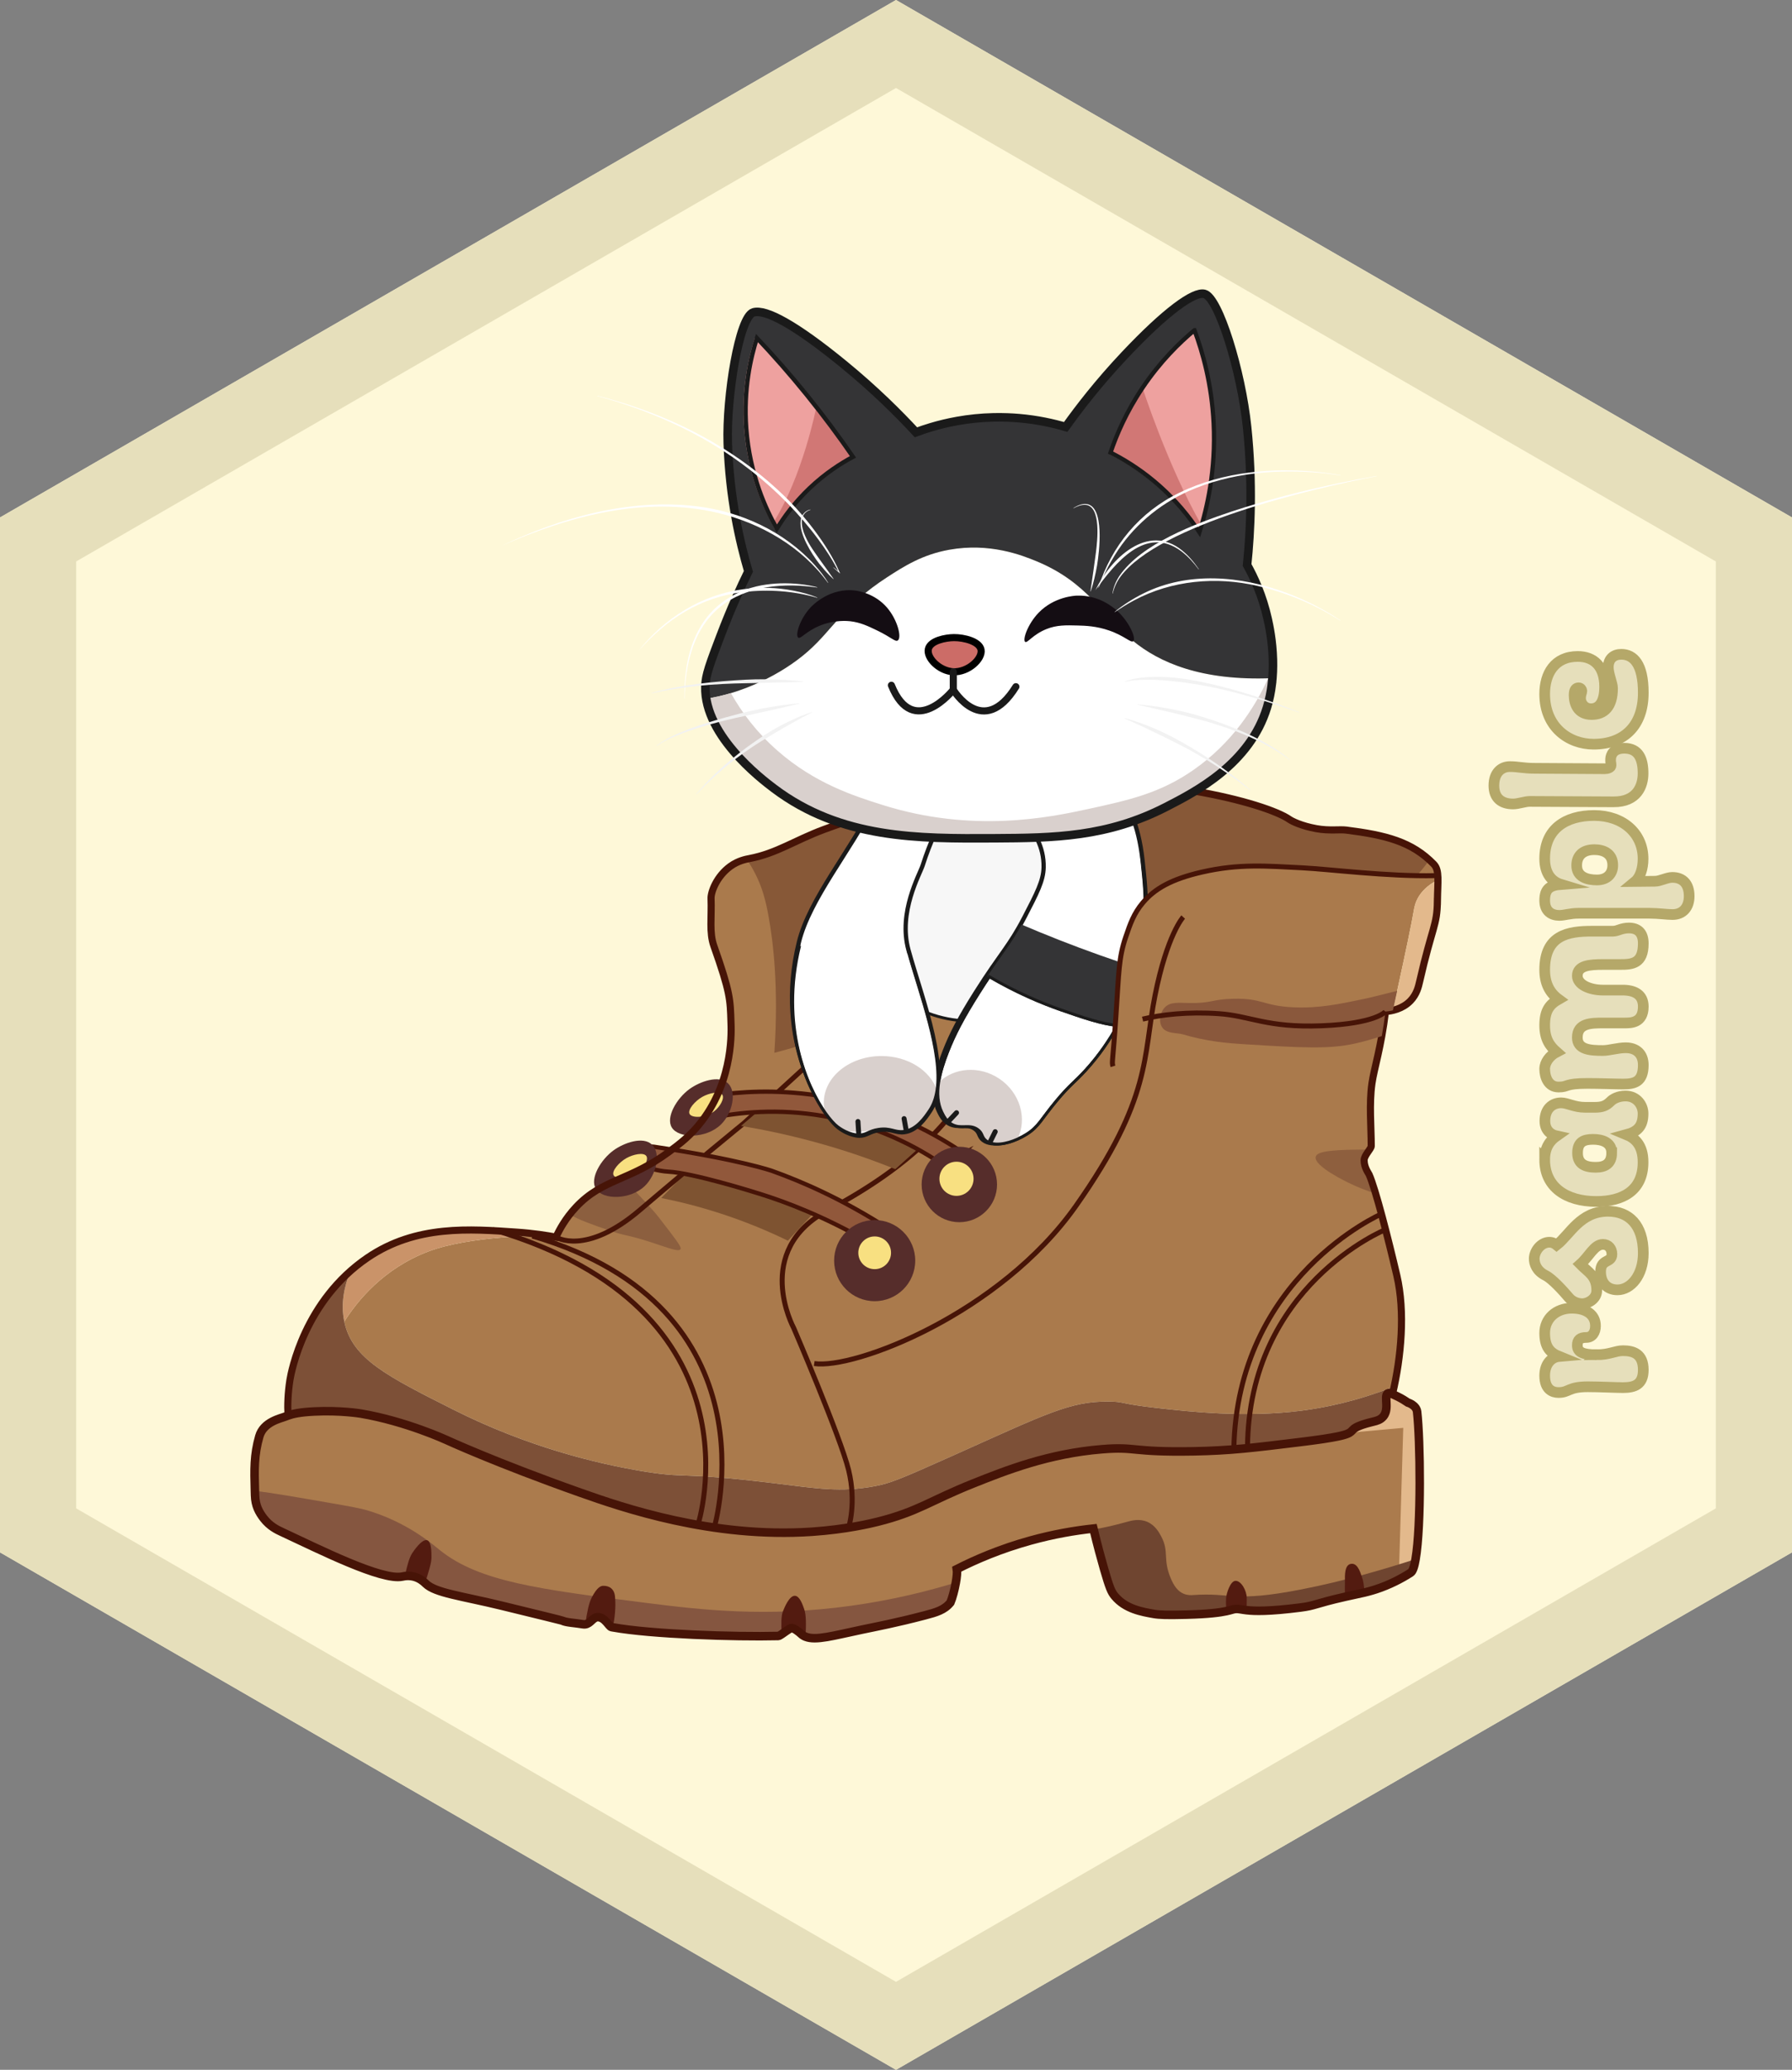 <?xml version="1.0" encoding="UTF-8"?>
<svg id="rsample" xmlns="http://www.w3.org/2000/svg" viewBox="0 0 2518.95 2908.64">
  <rect x="0" y="0" width="2518.95" height="2908.64" fill="#808080" stroke="none"/>
  <defs>
    <style>
      .cls-1 {
        fill: #f7f7f7;
      }

      .cls-1, .cls-2, .cls-3, .cls-4, .cls-5, .cls-6, .cls-7, .cls-8, .cls-9, .cls-10, .cls-11, .cls-12, .cls-13, .cls-14, .cls-15, .cls-16 {
        stroke-miterlimit: 10;
      }

      .cls-1, .cls-6, .cls-7, .cls-8, .cls-12, .cls-14, .cls-15, .cls-16 {
        stroke: #1a1a1a;
      }

      .cls-1, .cls-8, .cls-15 {
        stroke-width: 4px;
      }

      .cls-2, .cls-3, .cls-4, .cls-5, .cls-13 {
        stroke: #471407;
      }

      .cls-2, .cls-3, .cls-4, .cls-6, .cls-7, .cls-8, .cls-10, .cls-16 {
        fill: none;
      }

      .cls-2, .cls-9, .cls-16 {
        stroke-width: 10px;
      }

      .cls-3, .cls-6 {
        stroke-width: 12px;
      }

      .cls-4, .cls-5, .cls-10, .cls-12 {
        stroke-width: 7px;
      }

      .cls-17 {
        fill: #d9d0cd;
      }

      .cls-5, .cls-18 {
        fill: #aa7a4c;
      }

      .cls-7, .cls-13, .cls-14 {
        stroke-width: 6px;
      }

      .cls-19 {
        fill: #140d13;
      }

      .cls-20 {
        fill: #eea19f;
      }

      .cls-21 {
        fill: #531b10;
      }

      .cls-9 {
        fill: #cc6c67;
        stroke: #000;
      }

      .cls-22 {
        fill: #d17775;
      }

      .cls-23 {
        fill: #7e5331;
      }

      .cls-24 {
        fill: #8c5f3f;
      }

      .cls-10 {
        stroke: #ba4b94;
      }

      .cls-25 {
        fill: #7d5037;
      }

      .cls-26 {
        fill: #343436;
      }

      .cls-27 {
        fill: #fef8d8;
      }

      .cls-28, .cls-14, .cls-15 {
        fill: #fff;
      }

      .cls-29 {
        fill: #8a583c;
      }

      .cls-11 {
        stroke: #b5a869;
        stroke-width: 15px;
      }

      .cls-11, .cls-30 {
        fill: #e6dfbb;
      }

      .cls-31 {
        fill: #ab7b4d;
      }

      .cls-32 {
        fill: #ca9369;
      }

      .cls-33 {
        fill: #875837;
      }

      .cls-34 {
        fill: #e3b98c;
      }

      .cls-12 {
        fill: #e4e2e0;
      }

      .cls-12, .cls-16 {
        stroke-linecap: round;
      }

      .cls-35 {
        fill: #f2f2f2;
      }

      .cls-13 {
        fill: #91583b;
      }

      .cls-36 {
        fill: #f8e081;
      }

      .cls-37 {
        fill: #8e5f3e;
      }

      .cls-38 {
        fill: #855640;
      }

      .cls-39 {
        fill: #6f4530;
      }

      .cls-40 {
        fill: #562d2b;
      }
    </style>
  </defs>
  <polygon class="cls-27" points="0 727.16 0 2181.48 1259.48 2908.64 2518.95 2181.48 2518.95 727.16 1259.48 0 0 727.16"/>
  <path class="cls-30" d="M1259.48,0L0,727.16v1454.32l1259.48,727.16,1259.47-727.16V727.16L1259.48,0ZM2411.88,2119.66l-1152.4,665.35L107.07,2119.66V788.98L1259.48,123.64l1152.4,665.34v1330.68Z"/>
  <path class="cls-31" d="M1989.86,2190.93c-1.79,10.44-4.06,17.35-6.86,19.07-1.91,1.17-7.84,5.09-16.82,9.79-6.79,3.57-15.33,7.59-25.18,11.21-8.7,3.2-16.1,5.27-23.15,6.95-4.68,1.12-9.21,2.06-13.85,3.05-4.9,1.05-9.35,2.02-13.4,2.94-42.91,9.7-41.16,12.33-62.6,15.06-44.42,5.66-64.5,5.04-75.68,3.75-7.58-.86-11.09-2.03-15.32-1.75-3.38.23-6.05,1.57-13.24,3.11-8.75,1.89-24.19,4.07-55.76,4.89-27.49.72-38.36.33-46-1-16.87-2.94-40.01-6.98-55-25-4.67-5.61-7.2-10.97-15-38-4.23-14.66-9.37-33.48-14.68-55.68-.11-.44-.21-.88-.32-1.32-25.94,2.79-56.09,7.87-89,17-41.11,11.4-75.64,26.1-103,40,.69,4.03,0,11.17-1.38,18.87-1.88,10.51-5.02,22.07-7.62,28.13-8.54,10.51-19.9,13.79-36,18-40.61,10.63-67.32,15.66-88,20-40.56,8.51-65.3,15.88-79.69,10.02-2.38-.96-4.47-2.28-6.31-4.02-2.36-2.24-10.65-9.12-14-8-3.05,1.02-8.97,5.67-13.32,8.58-2.08,1.4-3.8,2.39-4.68,2.42-61.74,1.48-178.6-2.4-232.53-12.14-.67-.12-1.32-.24-1.97-.36-3.43-.65-9.13-13.83-19-14-7.13-.12-10.22,9.12-17.8,10.08-.98.13-2.04.11-3.2-.08-12-2-23.11-2.26-29-5-1.17-.54-29.11-7.36-85-21-56.73-13.84-93.3-17.81-107-31-.23-.22-.55-.54-.95-.92-2.42-2.3-7.93-7.08-16.05-9.08-5-1.23-9.47-1.03-12.47-.64-1.71.23-2.94.51-3.53.64-28.88,6.09-116.56-38.15-170-63-5.27-2.45-16.28-7.53-25-19-6.43-8.45-11.57-17.55-12-32-.06-2.2-.13-4.35-.19-6.45-.9-30.3-1.29-50.36,6.19-76.55,5.92-20.71,30.21-25.2,37-28,1.03-.42,2.11-.85,3.28-1.26,6.96-2.5,16.89-4.75,36.72-5.74,36.63-1.83,64.59,2.76,66,3,63.19,10.75,120,37,120,37,0,0,68.8,31.79,188,74,59.63,21.12,185.71,64.56,326,55,48.19-3.28,83.27-11.81,92-14,57.33-14.36,73.25-29.38,135-54,44.88-17.9,105.01-41.87,181-48,48.34-3.9,39.68,4.54,128,3,51.31-.9,84.21-4.93,150-13,2.35-.29,4.62-.57,6.81-.85,2.92-.37,5.71-.73,8.36-1.08.66-.08,1.32-.17,1.96-.26,2.67-.35,5.2-.7,7.6-1.04.64-.09,1.28-.18,1.9-.27.45-.06.89-.13,1.32-.19,1.11-.16,2.19-.32,3.24-.47.86-.13,1.69-.26,2.51-.38,7.84-1.2,14-2.28,18.86-3.28.54-.12,1.06-.23,1.57-.34,1.07-.23,2.07-.45,3-.67.38-.09.75-.18,1.1-.27.25-.06.49-.12.72-.18,4.97-1.26,7.97-2.41,10-3.54.17-.09.33-.18.48-.27.03-.02.05-.04.08-.05,2.77-1.68,3.61-3.31,5.81-5.19.11-.1.24-.2.36-.3.05-.04.11-.09.17-.13.11-.09.23-.18.35-.27.09-.07.18-.14.28-.21.19-.14.39-.28.6-.42.32-.21.66-.43,1.03-.64.12-.08.25-.15.37-.22.65-.37,1.38-.75,2.2-1.15.16-.07.33-.15.5-.23,1.04-.48,2.22-.98,3.58-1.49.23-.09.46-.17.69-.26.48-.17.97-.35,1.48-.53.26-.09.52-.18.79-.27.27-.09.55-.18.82-.27.56-.19,1.14-.37,1.74-.56h.01c.61-.19,1.23-.39,1.89-.58.05-.02.11-.03.17-.05.6-.18,1.22-.36,1.87-.54.12-.04.25-.08.38-.11.39-.11.78-.22,1.19-.33,2.43-.67,5.16-1.37,8.21-2.11,3.25-.78,8.99-2.12,13-7,.76-.92,1.39-1.9,1.92-2.91.42-.81.78-1.64,1.07-2.49.46-1.32.78-2.68.99-4.06.1-.57.17-1.16.23-1.74.18-1.85.21-3.7.16-5.5-.01-.88-.05-1.74-.09-2.59,0-.08-.01-.16-.01-.25-.06-1.21-.12-2.39-.17-3.5,0-.09-.02-.18,0-.27-.05-1.12-.07-2.18-.04-3.16.01-.18.01-.36.02-.53,0-.21.02-.42.04-.62.01-.14.03-.27.04-.4.02-.18.04-.37.07-.54.02-.13.05-.27.07-.4.08-.45.19-.87.34-1.25.05-.13.1-.25.15-.37s.11-.23.16-.34c0-.01.01-.01.01-.02.06-.11.13-.22.2-.32.06-.1.13-.2.22-.29.04-.08.11-.15.18-.22.05-.06.1-.11.15-.15.06-.06.12-.11.18-.16.09-.08.19-.16.3-.23.1-.07.21-.13.32-.19,1.3-.68,3.25-.21,6.37,1.13.11.05.22.09.33.14,1.72.75,3.81,1.76,6.32,2.98,6.55,3.18,11.62,6.42,14.98,8.75,0,0,11.92,3.51,13,13,4.51,39.73,5.99,159.63-2.14,206.93Z"/>
  <path class="cls-38" d="M1343.62,2223.87c-1.88,10.51-5.02,22.07-7.62,28.13-8.54,10.51-19.9,13.79-36,18-40.61,10.63-67.32,15.66-88,20-40.56,8.51-65.3,15.88-79.69,10.02-2.38-.96-4.47-2.28-6.31-4.02-2.36-2.24-10.65-9.12-14-8-3.05,1.02-8.97,5.67-13.32,8.58-2.08,1.4-3.8,2.39-4.68,2.42-61.74,1.48-178.6-2.4-232.53-12.14-.67-.12-1.32-.24-1.97-.36-3.43-.65-9.13-13.83-19-14-7.13-.12-10.22,9.12-17.8,10.08-.98.13-2.04.11-3.2-.08-12-2-23.11-2.26-29-5-1.17-.54-29.11-7.36-85-21-56.73-13.84-93.3-17.81-107-31-.23-.22-.55-.54-.95-.92-2.42-2.3-7.93-7.08-16.05-9.08-5-1.23-9.47-1.03-12.47-.64-1.71.23-2.94.51-3.53.64-28.88,6.09-116.56-38.15-170-63-5.27-2.45-16.28-7.53-25-19-6.43-8.45-11.57-17.55-12-32-.06-2.2-.13-4.35-.19-6.45,23.97,2.79,59.69,8.98,108.19,17.45,26.5,4.63,39.96,7.01,50,10,55.73,16.6,91.09,47.24,102,56,55.11,44.25,139.83,54.98,290,74,75.79,9.6,168.01,20.63,288,4,58.87-8.16,108.71-20.8,147.12-32.63Z"/>
  <path class="cls-21" d="M861.47,2286.86c-.67-.12-1.32-.24-1.97-.36-3.43-.65-9.13-13.83-19-14-7.13-.12-10.22,9.12-17.8,10.08,2.51-16.96,4.91-29.37,8.8-37.08,7.89-15.65,13.57-16.9,16-17,8.64-.37,15.94,4.05,17,15,1.48,15.29-.45,30.59-3.03,43.36Z"/>
  <path class="cls-21" d="M597.55,2224.58c4.71-15.4,8.93-27.68,8.95-36.08.01-7.18.04-21.94-6-24-7.37-2.51-19.29,15.42-21,18-4.12,6.18-7.12,17.15-10.47,32.36"/>
  <path class="cls-21" d="M1132.31,2300.02c-2.38-.96-4.47-2.28-6.31-4.02-2.36-2.24-10.65-9.12-14-8-3.05,1.02-8.97,5.67-13.32,8.58-.55-14.88-.77-25.49,1.82-32.08,1.84-4.68,8.83-22.49,17-22,6.69.4,10.92,12.87,13,19,2.74,8.08,2.72,20.87,1.81,38.52Z"/>
  <path class="cls-18" d="M2021.28,1236.65c-10.23,4.68-20.49,12.77-26.78,22.85-5.25,8.4-6.54,16.27-7,19-3.3,19.6-11.63,59.26-23.56,113.89-1.91,8.77-3.92,17.92-6.01,27.44-3.96.95-7.57,1.42-10.43,1.67-1.53,12.74-3.32,24.19-5.19,34.51h0c-5.45,30.2-11.57,50.84-13.81,66.49-4.13,28.94-1,61-1,88,0,1.24-1,2.99-2.36,5.03-2.96,4.42-7.64,10.18-7.64,14.97,0,10.21,6.04,17.87,7,20,2.48,5.51,5.65,14.91,9.19,26.71,9.34,31.03,21.24,78.61,29.81,115.29,11.07,47.36,6.93,105.96-3.7,155.84-53.66,21.3-99.26,30.11-131.3,34.16-78.94,9.97-156.51,1.24-203-4-52.79-5.95-44.57-8.85-67-9-54.11-.37-86.52,16.62-219,76-77.07,34.54-89.08,39.09-110,43-47.74,8.92-81.36,3.19-140-4-139.98-17.16-121.07-5.68-192-18-56.8-9.87-153.77-31.96-261-86-92.25-46.49-140.09-70.6-152-121-.19-.78-.36-1.57-.52-2.35,17.89-28.47,54.78-74.58,118.52-98.65,55.17-20.84,156.08-24.2,179-20,.63-1.37,1.33-2.84,2.09-4.39,3.82-7.71,9.39-17.45,17.37-27.62,2.58-3.3,5.43-6.65,8.54-9.99,20.21-21.66,40.51-30.66,63.6-40.76h.01c19.84-8.69,41.74-18.19,67.39-37.24,14.62-10.85,30.37-22.55,46-43,45.62-59.68,41.27-130.31,41-139-1-32-1-42-24-107-6.81-19.26-3-40-4-67-.33-9.01,7.87-31.07,27-45,8.64-6.29,17.32-8.91,22.91-10.17,1.67-.38,3.06-.63,4.09-.83,38.45-7.34,63.37-25.56,105-41,134.77-49.97,262-63,262-63,192.11-19.21,359.32,26.08,392,49,3.43,2.4,16.68,9.18,38,13,18.26,3.27,32.52.79,42,2,51.34,6.53,87,14.81,116.73,41.92,2.12,1.93,4.21,3.95,6.27,6.08,4.64,4.79,5.75,11.89,5.78,22.15Z"/>
  <path class="cls-37" d="M1933.69,1677.21c-13.85-4.27-25.55-9.11-35.19-13.71-6.01-2.87-52.38-25-49-38,1.57-6.04,13.77-9.75,62-10,4.32-.02,8.87-.02,13.64.03-2.96,4.42-7.64,10.18-7.64,14.97,0,10.21,6.04,17.87,7,20,2.48,5.51,5.65,14.91,9.19,26.71Z"/>
  <path class="cls-34" d="M1983,2210c-1.91,1.17-7.84,5.09-16.82,9.79,2.11-71.1,4.21-142.19,6.32-213.29-25.16,2.29-50.33,4.58-75.49,6.86,2.77-1.68,3.61-3.31,5.81-5.19.11-.1.24-.2.36-.3.05-.04.11-.09.17-.13.11-.09.23-.18.35-.27.09-.07.18-.14.28-.21.19-.14.39-.28.6-.42.32-.21.66-.43,1.03-.64.12-.08.25-.15.37-.22.65-.37,1.38-.75,2.2-1.15.16-.07.33-.15.5-.23,1.04-.48,2.22-.98,3.58-1.49.23-.09.46-.17.69-.26.48-.17.97-.35,1.48-.53.26-.09.52-.18.79-.27.27-.09.55-.18.82-.27.56-.19,1.14-.37,1.74-.56h.01c.61-.19,1.23-.39,1.89-.58.05-.02.11-.03.17-.05.6-.18,1.22-.36,1.87-.54.12-.04.25-.08.38-.11.39-.11.78-.22,1.19-.33,2.43-.67,5.16-1.37,8.21-2.11,3.25-.78,8.99-2.12,13-7,.76-.92,1.39-1.9,1.92-2.91.42-.81.77-1.64,1.07-2.49.46-1.32.78-2.68.99-4.06.1-.57.17-1.16.23-1.74.18-1.85.21-3.7.16-5.5-.01-.88-.05-1.74-.09-2.59,0-.08-.01-.16-.01-.25-.06-1.21-.13-2.38-.17-3.5,0-.09-.02-.18,0-.27-.06-1.12-.08-2.18-.04-3.16,3.16-1.65,6.21-3.24,9.15-4.76,1.72.75,3.81,1.76,6.32,2.98,6.55,3.18,11.62,6.42,14.98,8.75,0,0,11.92,3.51,13,13,5.5,48.5,6.5,216.5-9,226Z"/>
  <path class="cls-33" d="M2009.23,1208.42c-10.1,14.4-21.91,27.53-34.73,38.08-44.74,36.8-99.29,40.05-132,42-90.1,5.36-124.7-32.51-237-23-5.45.46-25.2,2.19-50,7-111.72,21.65-176.5,75.58-251,119-46.61,27.16-117.69,62.25-216,88,6.26-92.36-1.75-156.11-8-191-4.1-22.85-8.83-41.1-19-61-3.87-7.57-7.94-14.24-12.09-20.17,1.67-.38,3.06-.63,4.09-.83,38.45-7.34,63.37-25.56,105-41,134.77-49.97,262-63,262-63,192.11-19.21,359.32,26.08,392,49,3.43,2.4,16.68,9.18,38,13,18.26,3.27,32.52.79,42,2,51.34,6.53,87,14.81,116.73,41.92Z"/>
  <path class="cls-24" d="M956.5,1755.5c-2.72,4.1-16.91-1.93-42-10-35.26-11.34-33.8-7.98-57-16-25.28-8.75-44.46-15.38-56.54-23.01,2.58-3.3,5.43-6.65,8.54-9.99,20.21-21.66,40.51-30.66,63.6-40.76h.01c14.09,11.32,28.61,27.34,44.39,44.76,5.04,5.57,11.03,13.38,23,29,15.6,20.36,17.3,24.04,16,26Z"/>
  <path class="cls-23" d="M1107.5,1743.5c-26.86-13.08-58.27-26.35-94-38-30.17-9.84-58.43-16.89-84-22,13-13.33,26-26.67,39-40,59.33,19.33,118.67,38.67,178,58l-39,42Z"/>
  <path class="cls-32" d="M781.5,1738.5c-22.92-4.2-123.83-.84-179,20-63.74,24.07-100.63,70.18-118.52,98.65-5.21-24.71-.4-49.15,8.78-71.19,7.29-6.44,15.19-12.64,23.74-18.46,68.62-46.73,144.38-40.44,210-36,23.05,1.56,42.03,4.56,55,7Z"/>
  <path class="cls-10" d="M1917.79,2001.22c.61-.19,1.23-.39,1.89-.58-.66.19-1.29.38-1.89.58Z"/>
  <path class="cls-10" d="M783.59,1734.11c-.49,1.45-1.18,2.91-2.09,4.39.63-1.37,1.33-2.84,2.09-4.39Z"/>
  <path class="cls-34" d="M2021.28,1236.65c.02,7.94-.61,17.76-.78,29.85-.48,34.81-7.18,34.96-25,113-.38,1.67-.81,3.57-1.37,5.61-1.76,6.44-4.8,14.36-11.63,21.39-7.48,7.69-16.71,11.46-24.57,13.33,2.09-9.52,4.1-18.67,6.01-27.44,11.93-54.63,20.26-94.29,23.56-113.89.46-2.73,1.75-10.6,7-19,6.29-10.08,16.55-18.17,26.78-22.85Z"/>
  <path class="cls-25" d="M1959.8,1948.34c-.78,3.65-1.59,7.25-2.43,10.79-3.12-1.34-5.07-1.81-6.37-1.13-.11.06-.22.12-.32.19-.11.07-.21.14-.3.23-.06.05-.13.1-.18.16-.05.05-.1.1-.15.15-.07.07-.14.14-.18.22-.09.09-.16.19-.22.29-.07.1-.14.21-.2.32,0,0-.01,0-.01.02-.06.11-.11.22-.16.34-.06.12-.11.24-.15.37-.15.38-.26.8-.34,1.25-.03.13-.05.26-.07.4-.03.17-.05.36-.07.54-.02.13-.03.26-.04.4-.02.2-.04.41-.04.62-.01.17-.02.35-.02.53-.04.98-.02,2.04.04,3.16-.01.09,0,.18,0,.27.04,1.12.11,2.29.17,3.5,0,.09.01.17.01.25.04.85.08,1.71.09,2.59.05,1.8.02,3.65-.16,5.5-.06.58-.13,1.16-.23,1.74-.21,1.38-.53,2.74-.99,4.06-.3.85-.65,1.68-1.07,2.49-.53,1.01-1.16,1.99-1.92,2.91-4.01,4.88-9.75,6.22-13,7-3.05.74-5.78,1.44-8.21,2.11-.41.11-.8.22-1.19.33-.13.03-.26.07-.38.11-.65.18-1.27.36-1.87.54-.06.02-.12.03-.17.05-.66.19-1.29.38-1.89.58h-.01c-.6.18-1.18.37-1.74.56-.27.09-.55.18-.82.27-.27.09-.53.18-.79.27-.51.18-1,.36-1.48.53-.24.09-.47.17-.69.26-1.36.51-2.54,1.01-3.58,1.49-.17.07-.34.15-.5.23-.82.4-1.55.78-2.2,1.15-.13.07-.25.14-.37.22-.37.21-.71.43-1.03.64-.21.14-.41.28-.6.42-.1.07-.19.14-.28.21-.12.09-.24.18-.35.27-.06.04-.12.09-.17.13-.13.1-.24.2-.36.3-2.2,1.88-3.04,3.51-5.81,5.19-.03.01-.05.03-.08.05-.16.09-.31.18-.48.27-2.03,1.13-5.03,2.28-10,3.54-.23.06-.47.12-.72.18-.36.09-.72.18-1.1.27-.93.22-1.93.44-3,.67-.5.11-1.03.22-1.57.34-4.86,1-11.02,2.08-18.86,3.28-.82.12-1.65.25-2.51.38-1.05.15-2.13.31-3.24.47-.43.06-.87.13-1.32.19-.63.09-1.26.18-1.9.27-2.4.34-4.93.69-7.6,1.04-.64.09-1.3.18-1.96.26-2.65.35-5.44.71-8.36,1.08-2.19.28-4.46.56-6.81.85-65.79,8.07-98.69,12.1-150,13-88.32,1.54-79.66-6.9-128-3-75.99,6.13-136.12,30.1-181,48-61.75,24.62-77.67,39.64-135,54-8.73,2.19-43.81,10.72-92,14-140.29,9.56-266.37-33.88-326-55-119.2-42.21-188-74-188-74,0,0-56.81-26.25-120-37-1.41-.24-29.37-4.83-66-3-19.83.99-29.76,3.24-36.72,5.74-.68-14.64-.16-31.45,2.72-49.74,1.22-7.72,9.63-53.08,39.99-100.4,11.6-18.09,26.42-36.47,45.27-53.14-9.18,22.04-13.99,46.48-8.78,71.19.16.78.33,1.57.52,2.35,11.91,50.4,59.75,74.51,152,121,107.23,54.04,204.2,76.13,261,86,70.93,12.32,52.02.84,192,18,58.64,7.19,92.26,12.92,140,4,20.92-3.91,32.93-8.46,110-43,132.48-59.38,164.89-76.37,219-76,22.43.15,14.21,3.05,67,9,46.49,5.24,124.06,13.97,203,4,32.04-4.05,77.64-12.86,131.3-34.16Z"/>
  <path class="cls-39" d="M1989.86,2190.93c-1.79,10.44-4.06,17.35-6.86,19.07-1.91,1.17-7.84,5.09-16.82,9.79-6.79,3.57-15.33,7.59-25.18,11.21-8.7,3.2-16.1,5.27-23.15,6.95-4.68,1.12-9.21,2.06-13.85,3.05-4.9,1.05-9.35,2.02-13.4,2.94-42.91,9.7-41.16,12.33-62.6,15.06-44.42,5.66-64.5,5.04-75.68,3.75-7.58-.86-11.09-2.03-15.32-1.75-3.38.23-6.05,1.57-13.24,3.11-8.75,1.89-24.19,4.07-55.76,4.89-27.49.72-38.36.33-46-1-16.87-2.94-40.01-6.98-55-25-4.67-5.61-7.2-10.97-15-38-4.23-14.66-9.37-33.48-14.68-55.68,11.76-2.05,27.02-5.17,47.18-10.82,5.56-1.56,16.72-4.77,28,0,11.31,4.79,16.93,15.15,20,21,11.08,21.1,1.81,31.12,13,58,4.73,11.36,10.15,18.61,18,22,5.86,2.53,11.25,2.13,13,2,55.29-3.98,55.49,11.03,153-8,59.58-11.63,117.21-28.49,160.36-42.57Z"/>
  <path class="cls-21" d="M1917.85,2237.95c-4.68,1.12-9.21,2.06-13.85,3.05-4.9,1.05-9.35,2.02-13.4,2.94-.34-8.96-.1-16.43-.1-22.44,0-7-1-24,10-24,9,0,12.49,15.2,14,19,1.96,4.93,2.96,12.18,3.35,21.45Z"/>
  <path class="cls-21" d="M1752.5,2245.5c0,4.28,0,10.07-.18,17.25-7.58-.86-11.09-2.03-15.32-1.75-3.38.23-6.05,1.57-13.24,3.11-.42-7.53-.66-13.85-.26-18.61.56-6.67,5.9-23.6,13-24,8.23-.47,16,14,16,24Z"/>
  <path class="cls-4" d="M1941.84,1705.95s-203.34,88.55-207.48,330.85"/>
  <path class="cls-4" d="M1947.63,1727.85s-193.01,78.77-194.07,307.21"/>
  <path class="cls-4" d="M981.06,2142.96s97.56-301.75-288.5-415.11"/>
  <path class="cls-4" d="M1003.99,2146.63s91.18-308.23-255.65-409.68"/>
  <path class="cls-4" d="M1192.85,2146.68s11.35-34.65,0-80.91-77.26-199.75-77.26-199.75c0,0-58.96-108.51,48.47-165.51s180.43-124,213.43-202"/>
  <path class="cls-4" d="M781.5,1738.5s41.56,27,117.78-38,146.22-122,146.22-122l105-96"/>
  <path class="cls-13" d="M1248.5,1726.5c-64.08-41.43-121.54-66.13-163-81,0,0-43.39-15.56-166-34-.69-.1-3.87-.56-8,0-15.75,2.13-29.5,16.89-27,23,1.17,2.85,5.65,3.31,11,4,14.79,1.9,29.11,7.23,44,8,34.35,1.77,117.47,27.72,128,31,37.52,11.71,90.38,31.69,152,67,9.67-6,19.33-12,29-18Z"/>
  <circle class="cls-40" cx="1229.5" cy="1771.5" r="57"/>
  <circle class="cls-36" cx="1229.5" cy="1760.5" r="23"/>
  <path class="cls-40" d="M916.5,1608.5c12.89,12.33,6.16,42.29-10,58-20.56,19.99-59.41,19.88-69,4-8.65-14.32,6.87-40.85,25-54,14.56-10.56,41.33-20.11,54-8Z"/>
  <path class="cls-36" d="M908.5,1624.5c3.51,5.12-3.12,16.72-11,23-12.12,9.66-31.74,10.32-35,4-2.99-5.78,7.42-18.05,18-24,9.43-5.31,24.21-8.53,28-3Z"/>
  <path class="cls-3" d="M1989.86,2190.93c-1.79,10.44-4.06,17.35-6.86,19.07-1.91,1.17-7.84,5.09-16.82,9.79-6.79,3.57-15.33,7.59-25.18,11.21-8.7,3.2-16.1,5.27-23.15,6.95-4.68,1.12-9.21,2.06-13.85,3.05-4.9,1.05-9.35,2.02-13.4,2.94-42.91,9.7-41.16,12.33-62.6,15.06-44.42,5.66-64.5,5.04-75.68,3.75-7.58-.86-11.09-2.03-15.32-1.75-3.38.23-6.05,1.57-13.24,3.11-8.75,1.89-24.19,4.07-55.76,4.89-27.49.72-38.36.33-46-1-16.87-2.94-40.01-6.98-55-25-4.67-5.61-7.2-10.97-15-38-4.23-14.66-9.37-33.48-14.68-55.68-.11-.44-.21-.88-.32-1.32-25.94,2.79-56.09,7.87-89,17-41.11,11.4-75.64,26.1-103,40,.69,4.03,0,11.17-1.38,18.87-1.88,10.51-5.02,22.07-7.62,28.13-8.54,10.51-19.9,13.79-36,18-40.61,10.63-67.32,15.66-88,20-40.56,8.51-65.3,15.88-79.69,10.02-2.38-.96-4.47-2.28-6.31-4.02-2.36-2.24-10.65-9.12-14-8-3.05,1.02-8.97,5.67-13.32,8.58-2.08,1.4-3.8,2.39-4.68,2.42-61.74,1.48-178.6-2.4-232.53-12.14-.67-.12-1.32-.24-1.97-.36-3.43-.65-9.13-13.83-19-14-7.13-.12-10.22,9.12-17.8,10.08-.98.13-2.04.11-3.2-.08-12-2-23.11-2.26-29-5-1.17-.54-29.11-7.36-85-21-56.73-13.84-93.3-17.81-107-31-.23-.22-.55-.54-.95-.92-2.42-2.3-7.93-7.08-16.05-9.08-5-1.23-9.47-1.03-12.47-.64-1.71.23-2.94.51-3.53.64-28.88,6.09-116.56-38.15-170-63-5.27-2.45-16.28-7.53-25-19-6.43-8.45-11.57-17.55-12-32-.06-2.2-.13-4.35-.19-6.45-.9-30.3-1.29-50.36,6.19-76.55,5.92-20.71,30.21-25.2,37-28,1.03-.42,2.11-.85,3.28-1.26,6.96-2.5,16.89-4.75,36.72-5.74,36.63-1.83,64.59,2.76,66,3,63.19,10.75,120,37,120,37,0,0,68.8,31.79,188,74,59.63,21.12,185.71,64.56,326,55,48.19-3.28,83.27-11.81,92-14,57.33-14.36,73.25-29.38,135-54,44.88-17.9,105.01-41.87,181-48,48.34-3.9,39.68,4.54,128,3,51.31-.9,84.21-4.93,150-13,2.35-.29,4.62-.57,6.81-.85,2.92-.37,5.71-.73,8.36-1.08.66-.08,1.32-.17,1.96-.26,2.67-.35,5.2-.7,7.6-1.04.64-.09,1.28-.18,1.9-.27.45-.06.89-.13,1.32-.19,1.11-.16,2.19-.32,3.24-.47.86-.13,1.69-.26,2.51-.38,7.84-1.2,14-2.28,18.86-3.28.54-.12,1.06-.23,1.57-.34,1.07-.23,2.07-.45,3-.67.38-.09.75-.18,1.1-.27.25-.06.49-.12.72-.18,4.97-1.26,7.97-2.41,10-3.54.17-.09.33-.18.48-.27.03-.02.05-.04.08-.05,2.77-1.68,3.61-3.31,5.81-5.19.11-.1.24-.2.36-.3.05-.04.11-.09.17-.13.11-.09.23-.18.35-.27.09-.07.18-.14.28-.21.19-.14.39-.28.6-.42.32-.21.66-.43,1.03-.64.12-.08.25-.15.37-.22.65-.37,1.38-.75,2.2-1.15.16-.07.33-.15.5-.23,1.04-.48,2.22-.98,3.58-1.49.23-.09.46-.17.69-.26.48-.17.97-.35,1.48-.53.26-.09.52-.18.79-.27.27-.09.55-.18.82-.27.56-.19,1.14-.37,1.74-.56h.01c.61-.19,1.23-.39,1.89-.58.05-.02.11-.03.17-.05.6-.18,1.22-.36,1.87-.54.12-.04.25-.08.38-.11.39-.11.78-.22,1.19-.33,2.43-.67,5.16-1.37,8.21-2.11,3.25-.78,8.99-2.12,13-7,.76-.92,1.39-1.9,1.92-2.91.42-.81.78-1.64,1.07-2.49.46-1.32.78-2.68.99-4.06.1-.57.17-1.16.23-1.74.18-1.85.21-3.7.16-5.5-.01-.88-.05-1.74-.09-2.59,0-.08-.01-.16-.01-.25-.06-1.21-.12-2.39-.17-3.5,0-.09-.02-.18,0-.27-.05-1.12-.07-2.18-.04-3.16.01-.18.01-.36.02-.53,0-.21.02-.42.04-.62.01-.14.03-.27.04-.4.02-.18.04-.37.07-.54.02-.13.05-.27.07-.4.08-.45.19-.87.34-1.25.05-.13.1-.25.15-.37s.11-.23.16-.34c0-.01.01-.01.01-.02.06-.11.13-.22.2-.32.06-.1.13-.2.22-.29.04-.08.11-.15.18-.22.05-.06.1-.11.15-.15.06-.06.12-.11.18-.16.09-.08.19-.16.3-.23.1-.07.21-.13.32-.19,1.3-.68,3.25-.21,6.37,1.13.11.05.22.09.33.14,1.72.75,3.81,1.76,6.32,2.98,6.55,3.18,11.62,6.42,14.98,8.75,0,0,11.92,3.51,13,13,4.51,39.73,5.99,159.63-2.14,206.93Z"/>
  <path class="cls-23" d="M1258.49,1643c-32.72-13.25-70.99-26.71-114.52-38.51-36.75-9.97-71.19-17.12-102.34-22.3,15.84-13.51,31.68-27.03,47.51-40.54,72.29,19.6,144.58,39.19,216.86,58.79-15.84,14.19-31.68,28.38-47.51,42.57Z"/>
  <path class="cls-13" d="M1354.5,1620.5c-7,7.33-14,14.67-21,22-31.31-22.58-91.12-59.32-175-74-65.87-11.52-121.11-4.99-156,2,5.33-11,10.67-22,16-33,37.66-4.48,91.46-6.5,154,6,84.39,16.86,146.23,52.45,182,77Z"/>
  <path class="cls-40" d="M1023.29,1522.33c12.89,12.33,6.16,42.29-10,58-20.56,19.99-59.41,19.88-69,4-8.65-14.32,6.87-40.85,25-54,14.56-10.56,41.33-20.11,54-8Z"/>
  <circle class="cls-40" cx="1348.5" cy="1664.5" r="53"/>
  <circle class="cls-36" cx="1344.5" cy="1656.5" r="24"/>
  <path class="cls-36" d="M1015.29,1538.33c3.51,5.12-3.12,16.72-11,23-12.12,9.66-31.74,10.32-35,4-2.99-5.78,7.42-18.05,18-24,9.43-5.31,24.21-8.53,28-3Z"/>
  <path class="cls-2" d="M2020.5,1266.5c-.48,34.81-7.18,34.96-25,113-1.58,6.92-4,17.73-13,27-11.25,11.57-26.47,14.26-35,15-6,50-16,80-19,101-4.13,28.94-1,61-1,88,0,3.92-10,13-10,20,0,10.21,6.04,17.87,7,20,9,20,27.17,91.38,39,142,11.88,50.82,6.24,114.58-6.13,166.63-3.12-1.34-5.07-1.81-6.37-1.13-6.3,3.31,2.57,21.46-6.5,32.5-4.01,4.88-9.75,6.22-13,7-59.63,14.38,6.33,15.47-104,29-65.79,8.07-98.69,12.1-150,13-88.32,1.54-79.66-6.9-128-3-75.99,6.13-136.12,30.1-181,48-61.75,24.62-77.67,39.64-135,54-8.73,2.19-43.81,10.72-92,14-140.29,9.56-266.37-33.88-326-55-119.2-42.21-188-74-188-74,0,0-56.81-26.25-120-37-1.41-.24-29.37-4.83-66-3-19.83.99-29.76,3.24-36.72,5.74-.68-14.64-.16-31.45,2.72-49.74,1.86-11.81,20.57-111.78,109-172,68.62-46.73,144.38-40.44,210-36,23.05,1.56,42.03,4.56,55,7,4.79-10.42,13.35-26.3,28-42,37.58-40.27,75.5-36.78,131-78,14.62-10.85,30.37-22.55,46-43,45.62-59.68,41.27-130.31,41-139-1-32-1-42-24-107-6.81-19.26-3-40-4-67-.33-9.01,7.87-31.07,27-45,11.22-8.17,22.5-10.14,27-11,38.45-7.34,63.37-25.56,105-41,134.77-49.97,262-63,262-63,192.11-19.21,359.32,26.08,392,49,3.43,2.4,16.68,9.18,38,13,18.26,3.27,32.52.79,42,2,55,7,92,16,123,48,8.23,8.5,5.38,24.29,5,52Z"/>
  <path class="cls-1" d="M1458,1133c9.77,22.77,22.02,58.33,25,103,3.24,48.58,9.33,140-52,180-59.77,38.98-158.91,13.03-190-43-20.72-37.34-7.44-81.21,14-152,13.7-45.23,31.1-81.06,45-106,52.67,6,105.33,12,158,18Z"/>
  <path class="cls-14" d="M1419,1109c-9.77,26.53,49.34,50.62,48,110-.42,18.78-9.28,35.86-27,70-21.44,41.31-32.91,49.53-68,105-23.22,36.7-34.63,59.09-44,83-10.89,27.79-20.12,60.47-8,85,2.77,5.6,6.28,12.7,14,17,12.98,7.22,24.27-1.04,36,7,7.83,5.37,5.3,10.76,12,16,13.45,10.51,40.06,1.63,57-9,17.18-10.78,20.04-20.6,42-47,18.66-22.44,25.61-26.17,41-43,36.99-40.44,56.36-83.86,64-103,4.23-10.61,21.08-54.43,24-114,1.36-27.74-.84-47.94-4-77-5.84-53.65-21.75-79.47-33-94-38.74-50.06-141.48-40-154-6Z"/>
  <path class="cls-14" d="M1228,1130c-32,65-90,133-105,194-34.6,140.72,32.91,239.89,54,256,16.08,12.28,30,12,30,12,11.42-.23,13.98-5.91,28-8,17.02-2.54,22.59,4.43,35,3,18.33-2.11,30.35-20.07,37-30,31.68-47.33-11-153-30-222-14.7-53.37,15.93-106.24,20-119,21.39-67.09,49.87-97.5,38-112-13.34-16.3-86.12-16.41-107,26Z"/>
  <path class="cls-15" d="M1278,1340c15.84,57.54,48.16,140.58,40.08,194.02-1.61,10.65-4.82,20.12-10.08,27.98-6.65,9.93-18.67,27.89-37,30-12.41,1.43-17.98-5.54-35-3-14.02,2.09-16.58,7.77-28,8,0,0-13.92.28-30-12-4.24-3.24-10.35-9.82-17.12-19.43-26.97-38.2-64.53-124.12-36.88-236.57"/>
  <path class="cls-15" d="M1570.97,1441.03c-10.6,19.1-25.29,41.46-44.97,62.97-15.39,16.83-22.34,20.56-41,43-21.96,26.4-24.82,36.22-42,47-3.86,2.42-8.23,4.76-12.83,6.79-15.56,6.88-33.79,10.32-44.17,2.21-6.7-5.24-4.17-10.63-12-16-11.73-8.04-23.02.22-36-7-7.72-4.3-11.23-11.4-14-17-6.13-12.41-6.8-26.9-4.55-41.78,2.19-14.55,7.17-29.48,12.55-43.22,9.37-23.91,20.78-46.3,44-83,5.39-8.53,10.23-15.94,14.62-22.52,38.88,22.73,73.62,37.15,100.38,46.52,30.17,10.56,57.76,20.02,79.97,22.03Z"/>
  <path class="cls-28" d="M1606.61,1287c-1.36,28.9-5.85,54.1-10.59,73.59-33.99-11.43-69.5-24.53-106.25-39.59-17.4-7.13-34.31-14.38-50.71-21.72,1.53-2.91,3.1-5.99,4.74-9.28,0,0,12.45-15,30.65-25l112.85-111.23c13.25,36.78,15.49,56.23,15.49,56.23,3.03,29.06,5.13,49.26,3.83,77Z"/>
  <path class="cls-26" d="M1599.94,1360.59c-5.24,20.69-10.76,34.95-12.94,40.41-3.58,8.96-9.72,23.23-19.03,40.03-22.21-2.01-49.8-11.47-79.97-22.03-26.76-9.37-61.5-23.79-100.38-46.52,21.95-32.85,33.05-45.18,48.43-73.2,17.13,7.34,34.78,14.59,52.95,21.72,38.37,15.06,75.45,28.16,110.94,39.59Z"/>
  <path class="cls-17" d="M1317.08,1532.02c-1.61,10.65-4.82,20.12-10.08,27.98-6.65,9.93-18.67,27.89-37,30-12.41,1.43-17.98-5.54-35-3-14.02,2.09-41.92,8.28-58-4-4.24-3.24-10.35-9.82-17.12-19.43-1.23-4.53-1.88-9.24-1.88-14.07,0-36.17,36.26-65.5,81-65.5,37.25,0,68.62,20.33,78.08,48.02Z"/>
  <path class="cls-17" d="M1430.17,1600.79c-15.56,6.88-33.79,10.32-44.17,2.21-6.7-5.24-4.17-10.63-12-16-11.73-8.04-23.02.22-36-7-7.72-4.3-11.23-11.4-14-17-6.13-12.41-6.8-26.9-4.55-41.78,21.51-21.15,57.21-24.11,85.16-5.4,29.35,19.65,39.85,56.32,25.56,84.97Z"/>
  <path class="cls-8" d="M1277,1338c15.84,57.54,48.16,140.58,40.08,194.02-1.61,10.65-4.82,20.12-10.08,27.98-6.65,9.93-18.67,27.89-37,30-12.41,1.43-17.98-5.54-35-3-14.02,2.09-16.58,7.77-28,8,0,0-13.92.28-30-12-4.24-3.24-10.35-9.82-17.12-19.43-26.97-38.2-64.53-124.12-36.88-236.57"/>
  <path class="cls-8" d="M1570.97,1441.03c-10.6,19.1-25.29,41.46-44.97,62.97-15.39,16.83-22.34,20.56-41,43-21.96,26.4-24.82,36.22-42,47-3.86,2.42-8.23,4.76-12.83,6.79-15.56,6.88-33.79,10.32-44.17,2.21-6.7-5.24-4.17-10.63-12-16-11.73-8.04-23.02.22-36-7-7.72-4.3-11.23-11.4-14-17-6.13-12.41-6.8-26.9-4.55-41.78,2.19-14.55,7.17-29.48,12.55-43.22,9.37-23.91,20.78-46.3,44-83,5.39-8.53,10.23-15.94,14.62-22.52,38.88,22.73,73.62,37.15,100.38,46.52,30.17,10.56,57.76,20.02,79.97,22.03Z"/>
  <path class="cls-5" d="M2017.5,1230.5c-66.83,1.5-149.82-9.17-187-11-49.76-2.45-88.23-6.09-141,6-43.26,9.91-66.7,23.66-83,43-12.86,15.26-17.85,29.93-24,48-10.12,29.76-9.58,47.91-14,113-4.36,64.22-6,62.85-4,69"/>
  <path class="cls-28" d="M1788.62,952.99c-.22,2.86-.51,5.76-.87,8.67-1.29,10.62-3.44,21.51-6.75,32.34-24.34,79.66-100.24,118.58-142,140-82.55,42.34-156.41,43.57-242,44-106.24.54-214.69,1.09-309-70-14.93-11.25-85.23-64.25-95.3-126.18,11.36-1.67,23.01-4.32,34.67-7.8,39.66-11.82,79.37-33.25,108.13-58.52,35.46-31.15,49.73-64.14,111-104,24.13-15.69,50.07-32.26,88-39,56.78-10.1,101.63,7.63,122,16,72.7,29.85,92.93,76.61,136,112,35.94,29.53,93.3,55.67,190.07,52.71,2-.06,4.01-.13,6.05-.22Z"/>
  <path class="cls-9" d="M1341,896c14.04-.09,35.69,5.26,38,17,2.51,12.78-18.11,32.02-39,31-19.5-.95-37.97-19.49-35-32,2.79-11.75,23.96-15.92,36-16Z"/>
  <path class="cls-26" d="M1788.62,952.99c-100.44,4.26-159.44-22.35-196.12-52.49-43.07-35.39-63.3-82.15-136-112-20.37-8.37-65.22-26.1-122-16-37.93,6.74-63.87,23.31-88,39-61.27,39.86-75.54,72.85-111,104-37.21,32.69-92.76,58.96-142.8,66.32-1.27-7.82-1.58-15.78-.7-23.82.42-3.86,1.24-7.99,2.5-12.7,2.68-10.1,7.34-22.86,14.33-41.3,1.3-3.46,2.7-7.12,4.17-11,14.58-38.37,28.79-69.14,39-90-12.26-41.75-26.49-103.8-29-180-2.15-65.31,16-178,36-184,17.27-5.18,59.39,17.66,127,73,43.9,35.93,77.7,69.78,101.5,95.5,6.34-2.37,13.58-4.86,21.64-7.25,10.8-3.22,23.09-6.28,36.69-8.7,7.84-1.39,16.11-2.58,24.79-3.45,8.27-.84,16.9-1.4,25.88-1.6,6.79-.15,13.38-.09,19.77.15,5.61.21,11.06.55,16.34,1.01,12.96,1.12,24.89,2.92,35.66,5.05,11.23,2.21,21.2,4.78,29.73,7.29,18.98-26.61,46.4-62.18,83-101,57.83-61.35,97.22-89.69,112-86,20,5,51.81,108.26,60,187,8.32,80.01,4.87,147.16,0,194,9.61,17.19,21.69,42.96,29,76,1.81,8.17,6.63,29.97,7.31,57.24.21,8.17.05,16.82-.69,25.75Z"/>
  <path class="cls-20" d="M1679,467c-20.94,17.48-48.06,43.87-73,81-22.93,34.14-36.64,66.38-45,91,17.7,8.93,39.04,21.73,61,40,30.32,25.23,50.79,51.73,64,72,10.76-33.86,23.2-87.23,20-153-2.7-55.42-15.55-100.34-27-131Z"/>
  <path class="cls-19" d="M1514,837c29.95-.95,50.25,15.71,57,22,16.68,15.53,26.35,38.14,22,42-3.29,2.92-11.89-7.33-34-15-17.84-6.18-33-6.71-44-7-16.82-.45-29.48-.79-44,5-19.33,7.71-26.89,20.28-30,18-3.83-2.8,3.44-24.91,19-41,21.8-22.54,50.79-23.9,54-24Z"/>
  <path class="cls-19" d="M1203,830c3.65.5,26.96,4.07,44,24,14.66,17.14,20.86,41.94,15,46-3.55,2.46-9.08-4.41-29-14-12.82-6.17-23.66-11.4-38-13-3.54-.4-21.52-2.16-42,6-20.05,7.99-27.51,19.52-31,17-4.44-3.2,2.12-25.77,17-42,2.61-2.85,27.46-29.03,64-24Z"/>
  <path class="cls-22" d="M1688.97,738.27c-1,3.4-1.99,6.65-2.97,9.73-13.21-20.27-33.68-46.77-64-72-21.96-18.27-43.3-31.07-61-40,8.36-24.62,22.07-56.86,45-91,0,0,34.93,108.55,82.97,193.27Z"/>
  <path class="cls-16" d="M1340,944v25.32s42,69.68,88-4.32"/>
  <path class="cls-16" d="M1340,969.32s-56,70.68-87-6.32"/>
  <path class="cls-20" d="M1061,475c22.72,24.05,46.25,50.67,70,80,24.29,30,45.87,59.2,65,87-16.8,8.96-38.78,22.88-61,44-21.54,20.48-36.27,41.03-46,57-14.85-26.17-38.09-75.21-43-141-4.12-55.24,6.36-99.91,15-127Z"/>
  <path class="cls-22" d="M1199,642c-16.8,8.96-38.78,22.88-61,44-21.54,20.48-36.27,41.03-46,57-1.53-2.7-3.15-5.64-4.83-8.82,40.91-64.41,60.14-160.95,60.38-162.17,18.85,24.03,35.95,47.47,51.45,69.99Z"/>
  <path class="cls-7" d="M1679,464c-20.94,17.48-48.06,43.87-73,81-22.93,34.14-36.64,66.38-45,91,17.7,8.93,39.04,21.73,61,40,30.32,25.23,50.79,51.73,64,72,10.76-33.86,23.2-87.23,20-153-2.7-55.42-15.55-100.34-27-131Z"/>
  <path class="cls-7" d="M1064,475c22.72,24.05,46.25,50.67,70,80,24.29,30,45.87,59.2,65,87-16.8,8.96-38.78,22.88-61,44-21.54,20.48-36.27,41.03-46,57-14.85-26.17-38.09-75.21-43-141-4.12-55.24,6.36-99.91,15-127Z"/>
  <path class="cls-29" d="M1963.94,1392.39c-1.91,8.77-3.92,17.92-6.01,27.44-3.96.95-7.57,1.42-10.43,1.67-1.53,12.74-3.32,24.19-5.19,34.51h0c-14.13,4.47-25.85,7.82-37.81,10.49-36.69,8.19-75.79,5.79-154,1-27.31-1.67-54.57-4.13-88-14-8.02-2.37-22.99-.55-29-10-5.09-8-2.94-20.94,4-28,7.65-7.79,19.03-6.28,34-6,31.91.59,31.46-5.3,62-6,41.5-.95,41.51,9.95,84,12,35.99,1.74,66.12-4.63,101-12,12.54-2.65,13.84-3.35,45-11,.15-.04.3-.07.44-.11Z"/>
  <path class="cls-4" d="M1663.18,1288.68s-22.53,24.48-39.6,110.15-4.08,143.67-111.08,295.67-312,230.25-368,221.62"/>
  <path class="cls-17" d="M1788.62,952.99c-.22,2.86-.51,5.76-.87,8.67-1.29,10.62-3.44,21.51-6.75,32.34-24.34,79.66-100.24,118.58-142,140-82.55,42.34-156.41,43.57-242,44-106.24.54-214.69,1.09-309-70-14.93-11.25-85.23-64.25-95.3-126.18,11.36-1.67,23.01-4.32,34.67-7.8,15.42,27.31,36.29,55.25,65.63,80.98,52.58,46.11,107.79,63.59,147,76,126.44,40.02,234.43,17.88,289,6,57.62-12.55,102.17-22.25,150-56,52.52-37.06,84.32-85.71,103.57-127.79,2-.06,4.01-.13,6.05-.22Z"/>
  <path class="cls-4" d="M1947.5,1421.5s-13,17-90,20-100-14-144-17-80.84,1.27-107.42,7.64"/>
  <path class="cls-6" d="M1787.75,961.66c-1.29,10.62-3.44,21.51-6.75,32.34-24.34,79.66-100.24,118.58-142,140-82.55,42.34-156.41,43.57-242,44-106.24.54-214.69,1.09-309-70-16.81-12.67-103.87-78.3-96-150,.42-3.86,1.24-7.99,2.5-12.7,2.68-10.1,7.34-22.86,14.33-41.3,1.3-3.46,2.7-7.12,4.17-11,14.58-38.37,28.79-69.14,39-90-12.26-41.75-26.49-103.8-29-180-2.15-65.31,16-178,36-184,17.27-5.18,59.39,17.66,127,73,43.9,35.93,77.7,69.78,101.5,95.5,6.34-2.37,13.58-4.86,21.64-7.25,10.8-3.22,23.09-6.28,36.69-8.7,7.84-1.39,16.11-2.58,24.79-3.45,8.27-.84,16.9-1.4,25.88-1.6,6.79-.15,13.38-.09,19.77.15,5.61.21,11.06.55,16.34,1.01,12.96,1.12,24.89,2.92,35.66,5.05,11.23,2.21,21.2,4.78,29.73,7.29,18.98-26.61,46.4-62.18,83-101,57.83-61.35,97.22-89.69,112-86,20,5,51.81,108.26,60,187,8.32,80.01,4.87,147.16,0,194,9.61,17.19,21.69,42.96,29,76,1.81,8.17,6.63,29.97,7.31,57.24.28,10.79-.1,22.43-1.56,34.42Z"/>
  <g>
    <path class="cls-28" d="M1171.63,797.29s8.38,6.56,8.38,6.56l-.78.58c-7.95-16.13-17.9-31.27-28.51-45.76-53.39-72.58-127.24-129.19-209.31-165.84-32.86-14.87-67-26.92-101.87-36.31l.1-.39c35.02,8.89,69.39,20.46,102.56,34.9,62.12,27.1,120.15,65.04,167.78,113.45,12.4,12.85,24.67,27.05,35.28,41.37,13.47,18.15,25.87,37.41,34.88,58.18,0,0,.86,2.02.86,2.02s-1.64-1.44-1.64-1.44c0,0-7.99-7.02-7.99-7.02,0,0,.26-.31.26-.31h0Z"/>
    <path class="cls-28" d="M1163.83,819.1c-36.76-50.8-94.5-83.99-154.87-98.4-102.85-24.23-209.78,4.59-304.19,46.48,83.6-39.99,179.98-66.97,273.98-55.79,62.67,7.37,123.65,35.45,166.33,82.48,6.99,7.83,13.66,16.01,19.09,25.02,0,0-.34.21-.34.21h0Z"/>
    <path class="cls-28" d="M1139.22,716.45c-16.65,5.06-13.16,24.04-7.53,36.44,5.42,12.92,14.87,25.36,22.98,36.77,5.61,7.91,11.48,15.65,16.98,23.78,0,0-.3.26-.3.26-1.81-1.66-3.54-3.39-5.28-5.12-4.96-4.96-10.18-11.03-14.6-16.52-11.06-14.43-28.13-41.54-26.05-60.06.65-7.64,6.1-14.54,13.73-15.93,0,0,.07.39.07.39h0Z"/>
    <path class="cls-28" d="M1148.75,825.63c-46.39-6.8-98.39-2.94-136.28,27.03-15.12,12.1-26.62,28.31-34.38,45.98-1.73,3.93-3.41,8.46-4.85,12.53-7.63,22.7-10.59,46.83-10.87,70.83h-.4c-.31-35.84,5.04-73.52,24.55-104.4,19.53-31.55,53.86-51.08,90.21-56.07,18.05-2.61,36.36-2.34,54.36.16,5.97.91,11.92,1.95,17.75,3.55,0,0-.09.39-.09.39h0Z"/>
    <path class="cls-28" d="M1148.72,840.05c-33.31-9.76-68.77-12.08-103.19-8.15-61.17,7.1-108.56,38.2-148.19,82.98,36.55-46.26,88.75-79.11,147.68-86.9,23.21-3.14,47.16-2.45,70.14,2.03,11.5,2.24,22.88,5.21,33.71,9.68l-.14.37h0Z"/>
  </g>
  <path class="cls-35" d="M1128.99,958.25c-26.78.72-53.49,1.33-80.24,1.84-44.48.71-89.22,4.3-132.68,14.16,0,0-.13-.48-.13-.48,43.19-11.87,88.04-16.2,132.65-18.62,17.82-.94,35.87-.71,53.68.27,8.94.48,17.86,1.19,26.76,2.35l-.03.5h0Z"/>
  <g>
    <path class="cls-28" d="M1532.81,830.95c2.62-17.76,5.47-37.38,7.78-55.24,1.91-15.58,7.51-63.33-14.02-66.22-6.1-.71-12.11,1.9-17.46,4.68,0,0-.2-.35-.2-.35,5.38-3.14,11.34-6.05,17.79-5.56,26.63,2.24,18.45,67.95,15.39,86.44-1.1,6.15-2.34,12.26-3.8,18.33-1.46,6.06-3.08,12.09-5.08,18.01l-.39-.09h0Z"/>
    <path class="cls-28" d="M1543.93,825.77c18.56-58.78,58.22-106.53,113.95-133.37,61.88-30.17,133.13-35.94,200.82-28.45,8.48,1.01,16.95,2.19,25.33,3.86l-.08.39c-8.38-1.54-16.86-2.58-25.34-3.46-63.24-5.92-129.12-.58-187.68,25.33-42.53,19-79.51,50.41-103.96,90.17-4.45,7.22-8.66,14.62-12.33,22.29-3.88,7.58-7.1,15.47-10.35,23.36l-.38-.13h0Z"/>
    <path class="cls-28" d="M1539.84,829.33c21.11-44.05,73.44-95.11,121.79-55.82,9.19,7.48,16.88,16.64,23.54,26.37,0,0-.33.23-.33.23-6.95-9.45-14.85-18.24-24.19-25.34-50.52-37.67-93.28,17.11-120.8,54.56h0Z"/>
    <path class="cls-28" d="M1935.03,669.2c-91.15,17.46-305.4,67.64-360.16,141.32-5.09,6.99-8.86,14.97-10.68,23.51,0,0-.39-.06-.39-.06,1.23-8.72,4.77-17.06,9.57-24.47,31.23-45.56,106.62-73.38,157.71-90.62,49.92-16.5,100.9-29.42,152.32-40.19,17.14-3.57,34.31-6.93,51.57-9.87,0,0,.07.39.07.39h0Z"/>
    <path class="cls-28" d="M1883.88,872.16c-35.46-22.84-75.15-39.25-116.21-48.77-57.96-13.57-120.8-7.95-173.55,20.3-9.33,4.95-18.27,10.51-27.01,16.46,0,0-.24-.32-.24-.32,12.35-10.03,25.9-18.69,40.15-25.77,62.8-31.5,137.67-24.97,201.79-.75,19.84,7.48,39.05,16.58,57.38,27.22,6.1,3.56,12.11,7.25,17.91,11.29l-.23.33h0Z"/>
  </g>
  <path class="cls-12" d="M1206,1576l1,16"/>
  <path class="cls-12" d="M1270.83,1571.95l2.83,15.78"/>
  <path class="cls-12" d="M1344.56,1563.68l-10.96,11.7"/>
  <path class="cls-12" d="M1398.92,1590.32l-7.13,14.36"/>
  <path class="cls-35" d="M1123.58,988.86c-24.58,5.86-52.2,12.04-76.9,17.32-17.12,3.57-34.15,7.67-50.97,12.45-18.87,5.41-37.71,11.45-55.49,19.85-3.93,1.9-7.78,3.96-11.56,6.17-1.87,1.13-3.67,2.37-5.51,3.55,0,0-.3-.4-.3-.4,14.14-10.55,30.6-17.43,46.96-23.75,16.47-6.16,33.31-11.29,50.26-15.96,25.38-7.16,51.1-13.09,77.23-16.71,8.7-1.26,17.42-2.34,26.2-3.01,0,0,.08.49.08.49h0Z"/>
  <path class="cls-35" d="M1580.9,957.77c7.31-3.03,15.34-4.43,23.16-5.38,6.54-.77,13.24-1.17,19.81-1.23,9.01-.09,18.75.45,27.74,1.2,7.29.9,16.35,1.91,23.52,3.32,14.89,2.65,31.69,6.32,46.29,10.25,7.62,1.89,22.88,6.21,30.36,8.6,4.19,1.3,10.94,3.22,15.06,4.67,6.63,2.29,19.51,6.71,26.09,8.98,1.74.62,30.6,11.62,33.15,12.58,0,0-.18.47-.18.47-2.31-.8-32.34-11.14-33.5-11.51-12.95-3.95-28.35-8.97-41.43-12.43-20.64-5.88-43.89-11.32-65.01-14.97-5.95-.85-13.43-2.13-19.36-2.93-3.87-.43-11.67-1.4-15.53-1.91-4.56-.46-10.95-1-15.56-1.48,0,0-7.8-.42-7.8-.42-.96-.05-4.85-.29-5.85-.34-5.8-.04-11.76-.23-17.56.08-7.75.29-15.7.92-23.21,2.9,0,0-.19-.46-.19-.46h0Z"/>
  <path class="cls-35" d="M1812.83,1068.18c-10.89-9.11-23.74-16.38-36.24-23.04-25.51-13.15-52.54-23.05-80.03-31.13-7.96-2.08-19.78-5.44-27.72-7.25-6.97-1.66-13.86-3.66-20.86-5.21-16.27-3.96-32.71-7.36-49.01-11.3,0,0,.08-.49.08-.49,9.56.91,19.11,2.08,28.65,3.37,16.57,2.71,33.19,6.02,49.43,10.36,10.82,3.16,23.83,7.15,34.41,10.94,24.96,8.7,49.51,19.03,72.26,32.57,1.53.86,4.69,2.78,6.16,3.75,8.16,5.08,16.09,10.58,23.23,17.07,0,0-.34.36-.34.36h0Z"/>
  <path class="cls-35" d="M1581.08,1009.23c14.49,3.66,28.62,8.99,42.37,14.83,17.56,7.34,34.84,16.91,51.2,26.64,29.46,17.28,57.39,37.27,83.19,59.62,0,0-.32.38-.32.38,0,0-10.13-7.79-10.13-7.79l-5.05-3.91c-20.39-15.15-42.04-29.19-64.09-41.76-24.12-13.46-49.11-25.21-74.03-37.07-7.73-3.53-15.47-7.07-23.3-10.47,0,0,.15-.48.15-.48h0Z"/>
  <path class="cls-35" d="M1141.09,1001.23c-18.58,9.54-36.58,19.77-54.48,30.39-10.66,6.44-21.43,12.72-31.68,19.82-13.72,9.27-27.12,19.37-39.68,30.19-5.63,4.67-13.23,11.57-18.54,16.72-2.78,2.52-6.28,6.07-8.85,8.82,0,0-8.68,9.01-8.68,9.01,0,0-.38-.33-.38-.33,2.86-3.27,9.68-10.99,12.44-14.1,2.79-2.92,10.21-10.42,13.17-13.44,4.37-4.13,9.35-8.69,13.81-12.8,14.26-12.3,29.11-24,44.67-34.61,15.43-10.86,31.75-20.45,48.86-28.41,9.47-4.47,19.16-8.53,29.15-11.71,0,0,.18.46.18.46h0Z"/>
  <g>
    <path class="cls-11" d="M2244.2,1903.77c18.6,0,26.1-5.7,37.2-5.7,14.7,0,28.5,4.5,28.5,27,0,20.7-12.3,24.9-28.5,24.9-9.9,0-32.7-1.2-49.5-1.2-27.6,0-26.1,8.1-41.1,8.1-8.1,0-19.5-3.9-19.5-23.7,0-17.1,9.9-26.1,20.4-27-12.6-5.1-20.4-12.9-20.4-33s15.9-34.8,38.1-34.8c19.8,0,33.3,8.7,33.3,24.9,0,9-4.5,16.2-12.9,16.2s-12.6,3-12.6,11.1c0,9.9,8.4,13.2,27,13.2Z"/>
    <path class="cls-11" d="M2205.5,1823.67c-8.4-9.9-23.7-26.7-32.7-31.2-13.2-6.6-16.2-16.8-16.2-23.7,0-10.5,9.3-23.1,21.3-23.1,4.8,0,8.4,2.4,10.2,3.9,18.9-14.7,33-47.4,72.3-47.4,29.1,0,49.5,18.9,49.5,58.8,0,31.5-17.7,51.6-36.3,51.6-13.8,0-23.7-9-23.7-25.5,0-18.6,15.9-11.7,15.9-24.6,0-7.8-4.8-13.8-12.6-13.8-12.3,0-19.5,17.1-31.8,27.9,11.1,11.4,23.1,16.2,23.1,36.9,0,12.3-12.9,18.6-20.1,18.6-5.7,0-13.5-2.1-18.9-8.4Z"/>
    <path class="cls-11" d="M2171.3,1629.57c0-17.4,7.8-27,16.8-33.3-8.4-1.8-16.5-8.1-16.5-21,0-17.4,10.8-25.5,22.8-25.5,9,0,18.6,6.3,33.6,6.3h13.8c10.5,0,15.9-2.1,22.2-8.4,3.3-3.3,10.5-7.5,21-7.5,15.9,0,24.6,12.9,24.6,24.6,0,18-7.8,25.5-23.4,29.7,11.7,4.8,23.4,14.4,23.4,38.7,0,40.5-29.4,55.2-65.7,55.2-42.3,0-72.6-20.1-72.6-58.8ZM2265.5,1619.97c0-14.4-12.9-18.9-26.1-18.9s-21.9,3.6-21.9,19.2,10.8,20.1,25.5,20.1c13.2,0,22.5-5.1,22.5-20.4Z"/>
    <path class="cls-11" d="M2253.5,1391.37h26.4c17.4-.3,30,6,30,23.1,0,23.1-17.1,23.1-26.4,23.1h-30c-17.4,0-36.3.3-36.3,20.4,0,17.1,18,18.3,36,18.3,8.7,0,21-3.9,32.1-3.9,14.7,0,24.6,8.4,24.6,24.3,0,23.7-12.3,26.7-28.5,26.7-9.9,0-32.7-.9-49.5-.9-33.6,0-26.4,5.1-41.1,5.1s-19.5-14.4-19.5-25.5c0-9,6.9-18.6,16.8-23.7-9.6-8.4-16.8-18.3-16.8-37.5,0-20.7,6.9-29.4,19.5-36.6-13.2-9.6-19.5-23.4-19.5-41.4,0-48.9,32.7-54.3,66.6-54.3h29.7c7.2-.3,11.4-4.5,22.2-4.5,12.6,0,20.1,6.9,20.1,21.6,0,28.5-15.3,29.7-32.7,29.7h-23.7c-18.6,0-36.3,1.2-36.3,15.9,0,12.3,17.1,20.1,36.3,20.1Z"/>
    <path class="cls-11" d="M2350.7,1232.97c15,0,23.7,9.3,23.7,26.4,0,15.6-8.7,25.8-23.4,25.8-8.1,0-19.8-1.8-32.4-1.8h-99.6c-12.3,0-19.8,3-27,3-11.1,0-20.7-5.7-20.7-21,0-16.8,7.8-21.3,23.1-22.5-12.9-3.9-23.1-14.7-23.1-36.3,0-41.4,29.1-60.6,69.6-60.6s68.7,25.2,68.7,60.9c0,13.8-4.2,26.1-11.1,31.8l27.9-.3c7.2,0,16.5-5.4,24.3-5.4ZM2216.3,1216.17c0,16.2,14.7,20.4,28.5,20.4s22.2-8.1,22.2-20.7c0-16.5-12.9-21.9-25.8-21.9-16.5,0-24.9,8.7-24.9,22.2Z"/>
    <path class="cls-11" d="M2126.9,1129.78c-16.5,0-27-8.4-27-25.8,0-18.3,10.5-26.7,22.5-26.7s18.3,2.4,35.7,2.4l97.8.6c3.6,0,8.7-1.5,8.7-4.8,0-4.2-.9-3.6-.6-9,.3-5.4,3.6-15,19.2-15,20.4,0,26.4,15.3,26.4,35.4,0,17.1-8.1,40.2-41.7,39.9l-117.6-.6c-6.6,0-16.2,3.6-23.4,3.6Z"/>
    <path class="cls-11" d="M2171.3,975.28c0-28.5,13.8-52.8,46.5-52.8,22.5,0,37.8,13.8,37.8,42.6,0,22.2-8.1,30.9-19.2,30.9-10.2,0-14.7-9-14.7-14.1,0-6.6,1.8-8.4,1.8-10.8,0-1.8-1.5-4.5-4.5-4.5-3.3,0-6.3,2.1-6.3,10.2,0,11.7,4.8,27.3,24.6,27.3,17.7,0,29.4-10.8,29.4-36.9,0-6.9-6-20.1-6-29.4,0-12.3,7.8-18.3,18.3-18.3,17.1,0,30.9,13.5,30.9,54,0,46.2-26.7,72.3-69.9,72.3-34.5,0-68.7-23.7-68.7-70.5Z"/>
  </g>
</svg>